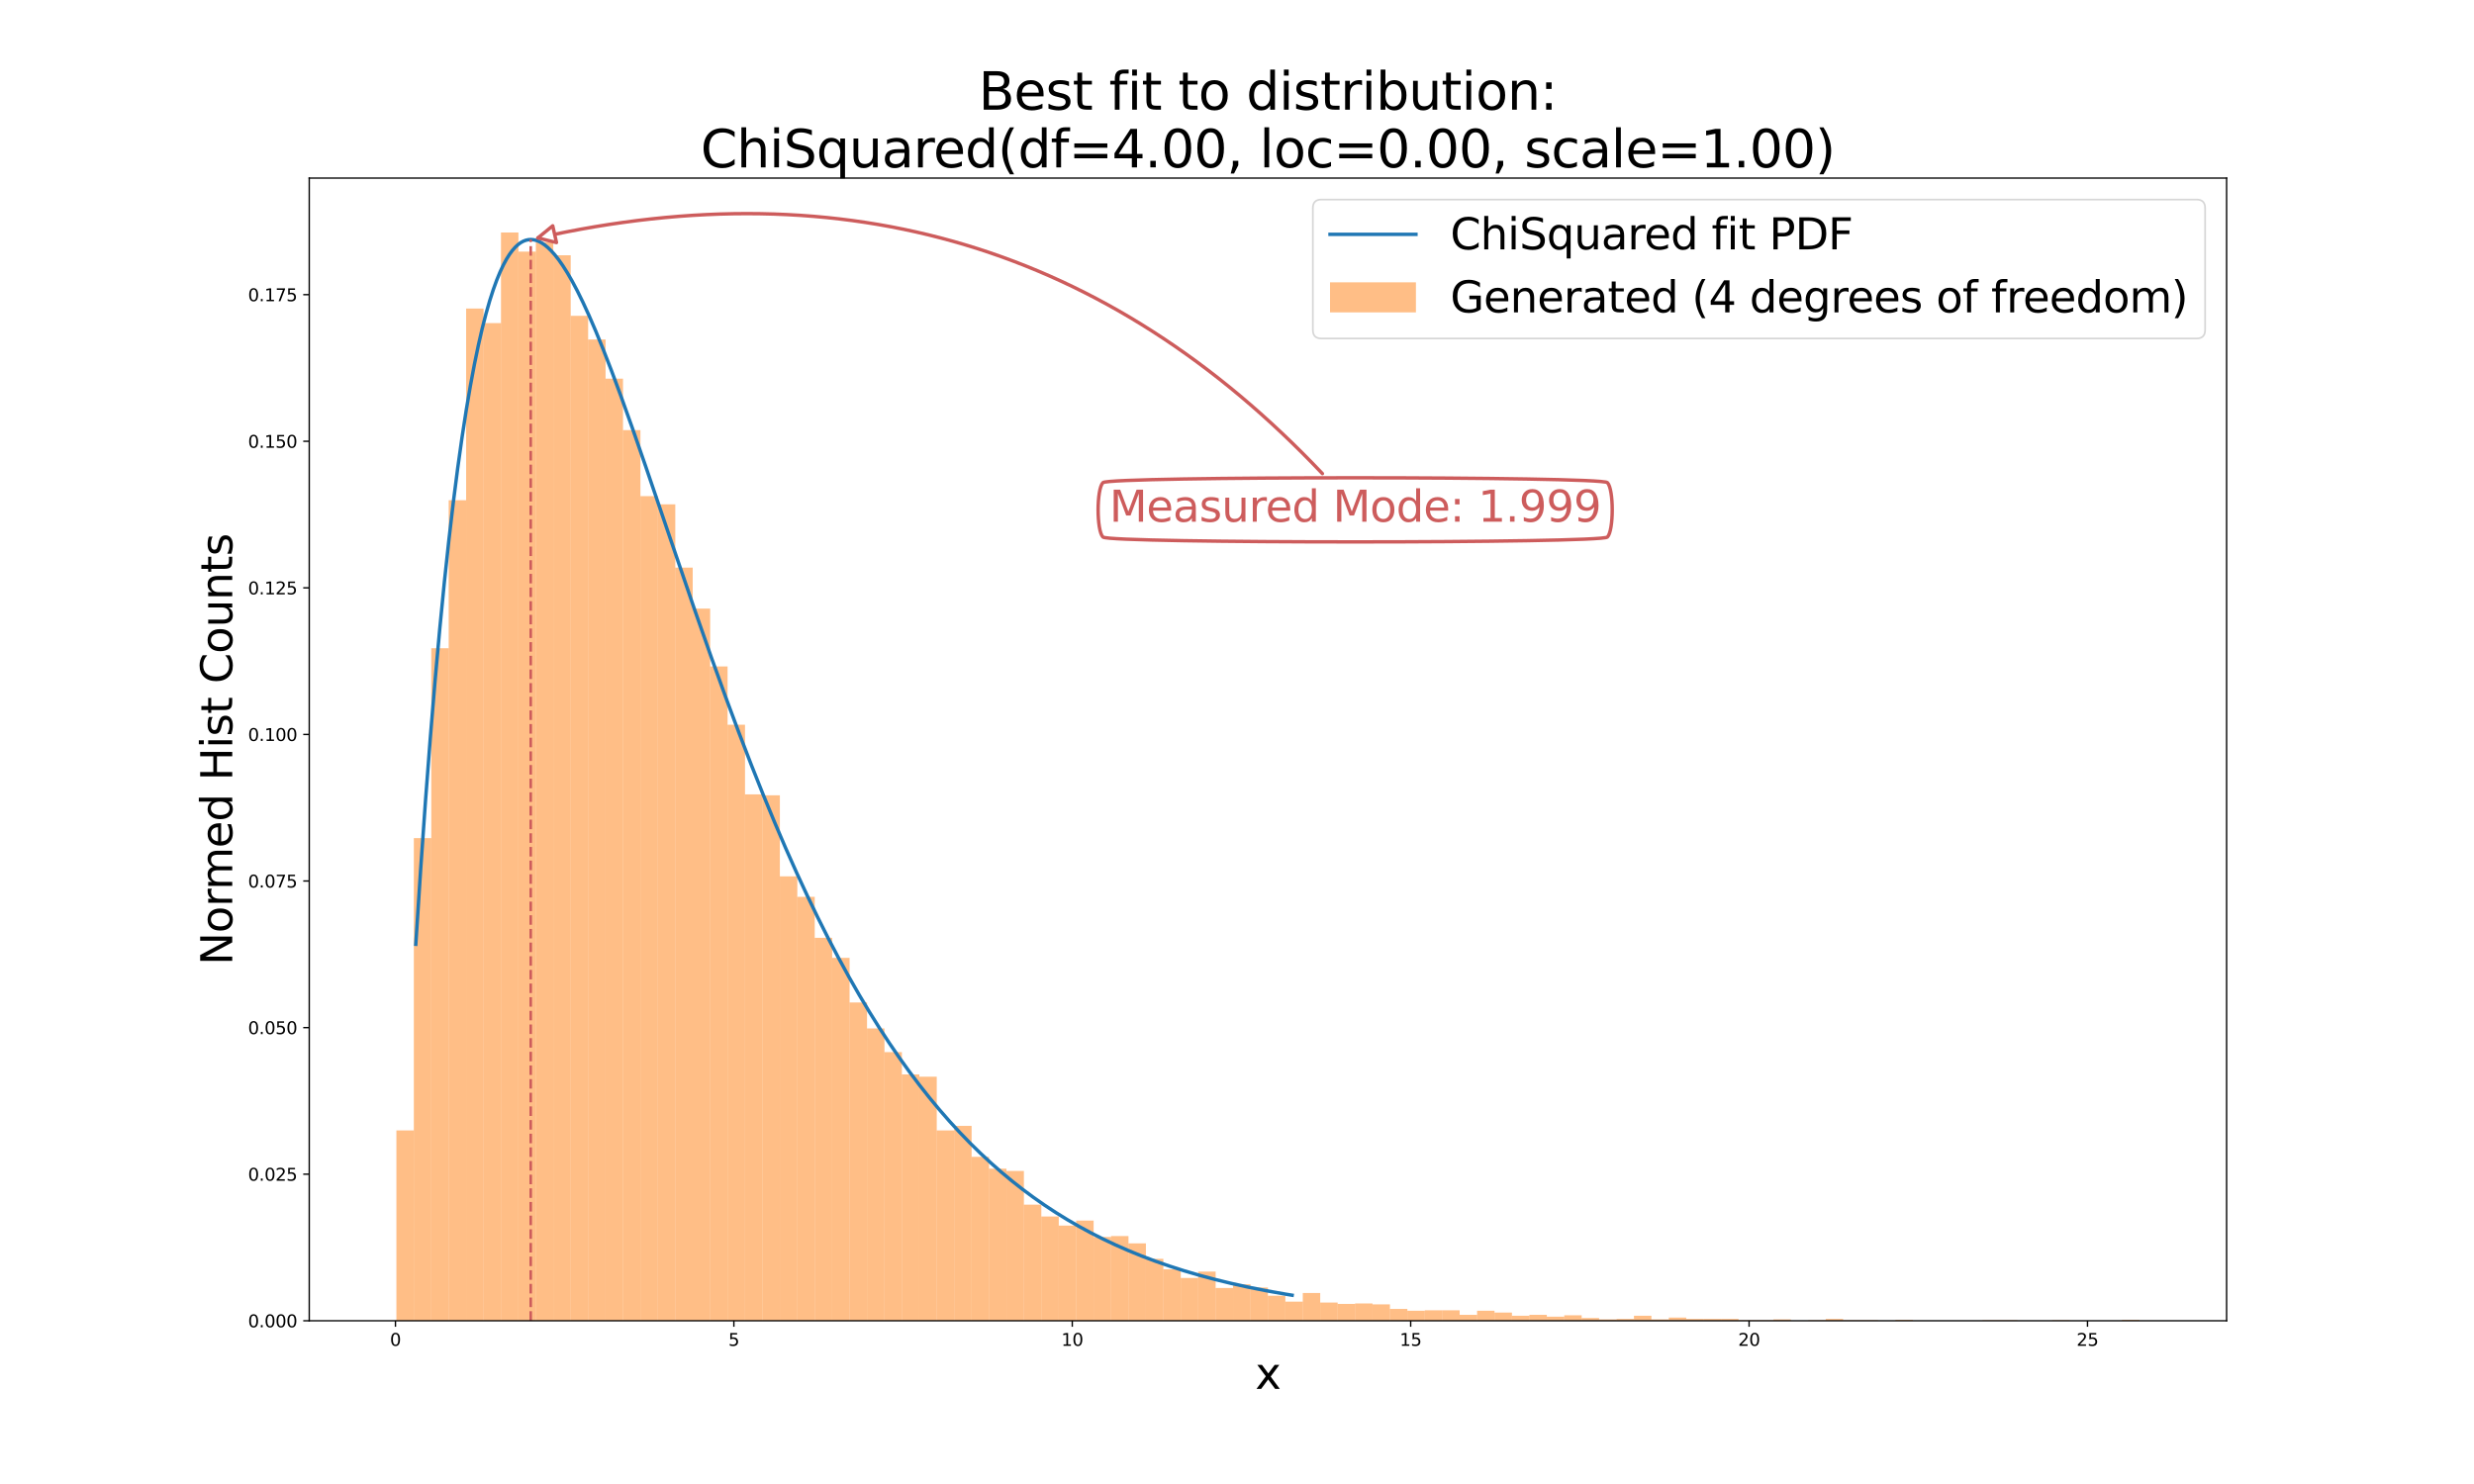 <?xml version="1.0" encoding="utf-8" standalone="no"?>
<!DOCTYPE svg PUBLIC "-//W3C//DTD SVG 1.1//EN"
  "http://www.w3.org/Graphics/SVG/1.1/DTD/svg11.dtd">
<svg xmlns:xlink="http://www.w3.org/1999/xlink" width="1440pt" height="864pt" viewBox="0 0 1440 864" xmlns="http://www.w3.org/2000/svg" version="1.1">
 <defs>
  <style type="text/css">*{stroke-linejoin: round; stroke-linecap: butt}</style>
 </defs>
 <g id="figure_1">
  <g id="patch_1">
   <path d="M 0 864 
L 1440 864 
L 1440 0 
L 0 0 
z
" style="fill: #ffffff"/>
  </g>
  <g id="axes_1">
   <g id="patch_2">
    <path d="M 180 768.96 
L 1296 768.96 
L 1296 103.68 
L 180 103.68 
z
" style="fill: #ffffff"/>
   </g>
   <g id="patch_3">
    <path d="M 230.727 768.96 
L 240.873 768.96 
L 240.873 658.146 
L 230.727 658.146 
z
" clip-path="url(#p02f534b065)" style="fill: #ff7f0e; opacity: 0.5"/>
   </g>
   <g id="patch_4">
    <path d="M 240.873 768.96 
L 251.018 768.96 
L 251.018 487.949 
L 240.873 487.949 
z
" clip-path="url(#p02f534b065)" style="fill: #ff7f0e; opacity: 0.5"/>
   </g>
   <g id="patch_5">
    <path d="M 251.018 768.96 
L 261.164 768.96 
L 261.164 377.401 
L 251.018 377.401 
z
" clip-path="url(#p02f534b065)" style="fill: #ff7f0e; opacity: 0.5"/>
   </g>
   <g id="patch_6">
    <path d="M 261.164 768.96 
L 271.309 768.96 
L 271.309 291.242 
L 261.164 291.242 
z
" clip-path="url(#p02f534b065)" style="fill: #ff7f0e; opacity: 0.5"/>
   </g>
   <g id="patch_7">
    <path d="M 271.309 768.96 
L 281.455 768.96 
L 281.455 179.632 
L 271.309 179.632 
z
" clip-path="url(#p02f534b065)" style="fill: #ff7f0e; opacity: 0.5"/>
   </g>
   <g id="patch_8">
    <path d="M 281.455 768.96 
L 291.6 768.96 
L 291.6 188.116 
L 281.455 188.116 
z
" clip-path="url(#p02f534b065)" style="fill: #ff7f0e; opacity: 0.5"/>
   </g>
   <g id="patch_9">
    <path d="M 291.6 768.96 
L 301.745 768.96 
L 301.745 135.36 
L 291.6 135.36 
z
" clip-path="url(#p02f534b065)" style="fill: #ff7f0e; opacity: 0.5"/>
   </g>
   <g id="patch_10">
    <path d="M 301.745 768.96 
L 311.891 768.96 
L 311.891 146.494 
L 301.745 146.494 
z
" clip-path="url(#p02f534b065)" style="fill: #ff7f0e; opacity: 0.5"/>
   </g>
   <g id="patch_11">
    <path d="M 311.891 768.96 
L 322.036 768.96 
L 322.036 140.927 
L 311.891 140.927 
z
" clip-path="url(#p02f534b065)" style="fill: #ff7f0e; opacity: 0.5"/>
   </g>
   <g id="patch_12">
    <path d="M 322.036 768.96 
L 332.182 768.96 
L 332.182 148.615 
L 322.036 148.615 
z
" clip-path="url(#p02f534b065)" style="fill: #ff7f0e; opacity: 0.5"/>
   </g>
   <g id="patch_13">
    <path d="M 332.182 768.96 
L 342.327 768.96 
L 342.327 183.874 
L 332.182 183.874 
z
" clip-path="url(#p02f534b065)" style="fill: #ff7f0e; opacity: 0.5"/>
   </g>
   <g id="patch_14">
    <path d="M 342.327 768.96 
L 352.473 768.96 
L 352.473 197.66 
L 342.327 197.66 
z
" clip-path="url(#p02f534b065)" style="fill: #ff7f0e; opacity: 0.5"/>
   </g>
   <g id="patch_15">
    <path d="M 352.473 768.96 
L 362.618 768.96 
L 362.618 220.459 
L 352.473 220.459 
z
" clip-path="url(#p02f534b065)" style="fill: #ff7f0e; opacity: 0.5"/>
   </g>
   <g id="patch_16">
    <path d="M 362.618 768.96 
L 372.764 768.96 
L 372.764 250.415 
L 362.618 250.415 
z
" clip-path="url(#p02f534b065)" style="fill: #ff7f0e; opacity: 0.5"/>
   </g>
   <g id="patch_17">
    <path d="M 372.764 768.96 
L 382.909 768.96 
L 382.909 288.856 
L 372.764 288.856 
z
" clip-path="url(#p02f534b065)" style="fill: #ff7f0e; opacity: 0.5"/>
   </g>
   <g id="patch_18">
    <path d="M 382.909 768.96 
L 393.055 768.96 
L 393.055 293.627 
L 382.909 293.627 
z
" clip-path="url(#p02f534b065)" style="fill: #ff7f0e; opacity: 0.5"/>
   </g>
   <g id="patch_19">
    <path d="M 393.055 768.96 
L 403.2 768.96 
L 403.2 330.477 
L 393.055 330.477 
z
" clip-path="url(#p02f534b065)" style="fill: #ff7f0e; opacity: 0.5"/>
   </g>
   <g id="patch_20">
    <path d="M 403.2 768.96 
L 413.345 768.96 
L 413.345 354.336 
L 403.2 354.336 
z
" clip-path="url(#p02f534b065)" style="fill: #ff7f0e; opacity: 0.5"/>
   </g>
   <g id="patch_21">
    <path d="M 413.345 768.96 
L 423.491 768.96 
L 423.491 388.005 
L 413.345 388.005 
z
" clip-path="url(#p02f534b065)" style="fill: #ff7f0e; opacity: 0.5"/>
   </g>
   <g id="patch_22">
    <path d="M 423.491 768.96 
L 433.636 768.96 
L 433.636 421.938 
L 423.491 421.938 
z
" clip-path="url(#p02f534b065)" style="fill: #ff7f0e; opacity: 0.5"/>
   </g>
   <g id="patch_23">
    <path d="M 433.636 768.96 
L 443.782 768.96 
L 443.782 462.499 
L 433.636 462.499 
z
" clip-path="url(#p02f534b065)" style="fill: #ff7f0e; opacity: 0.5"/>
   </g>
   <g id="patch_24">
    <path d="M 443.782 768.96 
L 453.927 768.96 
L 453.927 463.029 
L 443.782 463.029 
z
" clip-path="url(#p02f534b065)" style="fill: #ff7f0e; opacity: 0.5"/>
   </g>
   <g id="patch_25">
    <path d="M 453.927 768.96 
L 464.073 768.96 
L 464.073 510.218 
L 453.927 510.218 
z
" clip-path="url(#p02f534b065)" style="fill: #ff7f0e; opacity: 0.5"/>
   </g>
   <g id="patch_26">
    <path d="M 464.073 768.96 
L 474.218 768.96 
L 474.218 522.148 
L 464.073 522.148 
z
" clip-path="url(#p02f534b065)" style="fill: #ff7f0e; opacity: 0.5"/>
   </g>
   <g id="patch_27">
    <path d="M 474.218 768.96 
L 484.364 768.96 
L 484.364 546.007 
L 474.218 546.007 
z
" clip-path="url(#p02f534b065)" style="fill: #ff7f0e; opacity: 0.5"/>
   </g>
   <g id="patch_28">
    <path d="M 484.364 768.96 
L 494.509 768.96 
L 494.509 557.672 
L 484.364 557.672 
z
" clip-path="url(#p02f534b065)" style="fill: #ff7f0e; opacity: 0.5"/>
   </g>
   <g id="patch_29">
    <path d="M 494.509 768.96 
L 504.655 768.96 
L 504.655 583.652 
L 494.509 583.652 
z
" clip-path="url(#p02f534b065)" style="fill: #ff7f0e; opacity: 0.5"/>
   </g>
   <g id="patch_30">
    <path d="M 504.655 768.96 
L 514.8 768.96 
L 514.8 598.763 
L 504.655 598.763 
z
" clip-path="url(#p02f534b065)" style="fill: #ff7f0e; opacity: 0.5"/>
   </g>
   <g id="patch_31">
    <path d="M 514.8 768.96 
L 524.945 768.96 
L 524.945 612.548 
L 514.8 612.548 
z
" clip-path="url(#p02f534b065)" style="fill: #ff7f0e; opacity: 0.5"/>
   </g>
   <g id="patch_32">
    <path d="M 524.945 768.96 
L 535.091 768.96 
L 535.091 625.538 
L 524.945 625.538 
z
" clip-path="url(#p02f534b065)" style="fill: #ff7f0e; opacity: 0.5"/>
   </g>
   <g id="patch_33">
    <path d="M 535.091 768.96 
L 545.236 768.96 
L 545.236 626.864 
L 535.091 626.864 
z
" clip-path="url(#p02f534b065)" style="fill: #ff7f0e; opacity: 0.5"/>
   </g>
   <g id="patch_34">
    <path d="M 545.236 768.96 
L 555.382 768.96 
L 555.382 658.146 
L 545.236 658.146 
z
" clip-path="url(#p02f534b065)" style="fill: #ff7f0e; opacity: 0.5"/>
   </g>
   <g id="patch_35">
    <path d="M 555.382 768.96 
L 565.527 768.96 
L 565.527 655.495 
L 555.382 655.495 
z
" clip-path="url(#p02f534b065)" style="fill: #ff7f0e; opacity: 0.5"/>
   </g>
   <g id="patch_36">
    <path d="M 565.527 768.96 
L 575.673 768.96 
L 575.673 673.522 
L 565.527 673.522 
z
" clip-path="url(#p02f534b065)" style="fill: #ff7f0e; opacity: 0.5"/>
   </g>
   <g id="patch_37">
    <path d="M 575.673 768.96 
L 585.818 768.96 
L 585.818 680.415 
L 575.673 680.415 
z
" clip-path="url(#p02f534b065)" style="fill: #ff7f0e; opacity: 0.5"/>
   </g>
   <g id="patch_38">
    <path d="M 585.818 768.96 
L 595.964 768.96 
L 595.964 681.741 
L 585.818 681.741 
z
" clip-path="url(#p02f534b065)" style="fill: #ff7f0e; opacity: 0.5"/>
   </g>
   <g id="patch_39">
    <path d="M 595.964 768.96 
L 606.109 768.96 
L 606.109 701.358 
L 595.964 701.358 
z
" clip-path="url(#p02f534b065)" style="fill: #ff7f0e; opacity: 0.5"/>
   </g>
   <g id="patch_40">
    <path d="M 606.109 768.96 
L 616.255 768.96 
L 616.255 708.251 
L 606.109 708.251 
z
" clip-path="url(#p02f534b065)" style="fill: #ff7f0e; opacity: 0.5"/>
   </g>
   <g id="patch_41">
    <path d="M 616.255 768.96 
L 626.4 768.96 
L 626.4 713.553 
L 616.255 713.553 
z
" clip-path="url(#p02f534b065)" style="fill: #ff7f0e; opacity: 0.5"/>
   </g>
   <g id="patch_42">
    <path d="M 626.4 768.96 
L 636.545 768.96 
L 636.545 710.637 
L 626.4 710.637 
z
" clip-path="url(#p02f534b065)" style="fill: #ff7f0e; opacity: 0.5"/>
   </g>
   <g id="patch_43">
    <path d="M 636.545 768.96 
L 646.691 768.96 
L 646.691 720.181 
L 636.545 720.181 
z
" clip-path="url(#p02f534b065)" style="fill: #ff7f0e; opacity: 0.5"/>
   </g>
   <g id="patch_44">
    <path d="M 646.691 768.96 
L 656.836 768.96 
L 656.836 719.651 
L 646.691 719.651 
z
" clip-path="url(#p02f534b065)" style="fill: #ff7f0e; opacity: 0.5"/>
   </g>
   <g id="patch_45">
    <path d="M 656.836 768.96 
L 666.982 768.96 
L 666.982 723.892 
L 656.836 723.892 
z
" clip-path="url(#p02f534b065)" style="fill: #ff7f0e; opacity: 0.5"/>
   </g>
   <g id="patch_46">
    <path d="M 666.982 768.96 
L 677.127 768.96 
L 677.127 732.906 
L 666.982 732.906 
z
" clip-path="url(#p02f534b065)" style="fill: #ff7f0e; opacity: 0.5"/>
   </g>
   <g id="patch_47">
    <path d="M 677.127 768.96 
L 687.273 768.96 
L 687.273 739.003 
L 677.127 739.003 
z
" clip-path="url(#p02f534b065)" style="fill: #ff7f0e; opacity: 0.5"/>
   </g>
   <g id="patch_48">
    <path d="M 687.273 768.96 
L 697.418 768.96 
L 697.418 744.04 
L 687.273 744.04 
z
" clip-path="url(#p02f534b065)" style="fill: #ff7f0e; opacity: 0.5"/>
   </g>
   <g id="patch_49">
    <path d="M 697.418 768.96 
L 707.564 768.96 
L 707.564 740.329 
L 697.418 740.329 
z
" clip-path="url(#p02f534b065)" style="fill: #ff7f0e; opacity: 0.5"/>
   </g>
   <g id="patch_50">
    <path d="M 707.564 768.96 
L 717.709 768.96 
L 717.709 749.872 
L 707.564 749.872 
z
" clip-path="url(#p02f534b065)" style="fill: #ff7f0e; opacity: 0.5"/>
   </g>
   <g id="patch_51">
    <path d="M 717.709 768.96 
L 727.855 768.96 
L 727.855 747.752 
L 717.709 747.752 
z
" clip-path="url(#p02f534b065)" style="fill: #ff7f0e; opacity: 0.5"/>
   </g>
   <g id="patch_52">
    <path d="M 727.855 768.96 
L 738 768.96 
L 738 749.607 
L 727.855 749.607 
z
" clip-path="url(#p02f534b065)" style="fill: #ff7f0e; opacity: 0.5"/>
   </g>
   <g id="patch_53">
    <path d="M 738 768.96 
L 748.145 768.96 
L 748.145 754.379 
L 738 754.379 
z
" clip-path="url(#p02f534b065)" style="fill: #ff7f0e; opacity: 0.5"/>
   </g>
   <g id="patch_54">
    <path d="M 748.145 768.96 
L 758.291 768.96 
L 758.291 757.826 
L 748.145 757.826 
z
" clip-path="url(#p02f534b065)" style="fill: #ff7f0e; opacity: 0.5"/>
   </g>
   <g id="patch_55">
    <path d="M 758.291 768.96 
L 768.436 768.96 
L 768.436 752.789 
L 758.291 752.789 
z
" clip-path="url(#p02f534b065)" style="fill: #ff7f0e; opacity: 0.5"/>
   </g>
   <g id="patch_56">
    <path d="M 768.436 768.96 
L 778.582 768.96 
L 778.582 758.356 
L 768.436 758.356 
z
" clip-path="url(#p02f534b065)" style="fill: #ff7f0e; opacity: 0.5"/>
   </g>
   <g id="patch_57">
    <path d="M 778.582 768.96 
L 788.727 768.96 
L 788.727 759.151 
L 778.582 759.151 
z
" clip-path="url(#p02f534b065)" style="fill: #ff7f0e; opacity: 0.5"/>
   </g>
   <g id="patch_58">
    <path d="M 788.727 768.96 
L 798.873 768.96 
L 798.873 758.886 
L 788.727 758.886 
z
" clip-path="url(#p02f534b065)" style="fill: #ff7f0e; opacity: 0.5"/>
   </g>
   <g id="patch_59">
    <path d="M 798.873 768.96 
L 809.018 768.96 
L 809.018 759.416 
L 798.873 759.416 
z
" clip-path="url(#p02f534b065)" style="fill: #ff7f0e; opacity: 0.5"/>
   </g>
   <g id="patch_60">
    <path d="M 809.018 768.96 
L 819.164 768.96 
L 819.164 762.067 
L 809.018 762.067 
z
" clip-path="url(#p02f534b065)" style="fill: #ff7f0e; opacity: 0.5"/>
   </g>
   <g id="patch_61">
    <path d="M 819.164 768.96 
L 829.309 768.96 
L 829.309 763.128 
L 819.164 763.128 
z
" clip-path="url(#p02f534b065)" style="fill: #ff7f0e; opacity: 0.5"/>
   </g>
   <g id="patch_62">
    <path d="M 829.309 768.96 
L 839.455 768.96 
L 839.455 762.863 
L 829.309 762.863 
z
" clip-path="url(#p02f534b065)" style="fill: #ff7f0e; opacity: 0.5"/>
   </g>
   <g id="patch_63">
    <path d="M 839.455 768.96 
L 849.6 768.96 
L 849.6 762.863 
L 839.455 762.863 
z
" clip-path="url(#p02f534b065)" style="fill: #ff7f0e; opacity: 0.5"/>
   </g>
   <g id="patch_64">
    <path d="M 849.6 768.96 
L 859.745 768.96 
L 859.745 765.514 
L 849.6 765.514 
z
" clip-path="url(#p02f534b065)" style="fill: #ff7f0e; opacity: 0.5"/>
   </g>
   <g id="patch_65">
    <path d="M 859.745 768.96 
L 869.891 768.96 
L 869.891 763.128 
L 859.745 763.128 
z
" clip-path="url(#p02f534b065)" style="fill: #ff7f0e; opacity: 0.5"/>
   </g>
   <g id="patch_66">
    <path d="M 869.891 768.96 
L 880.036 768.96 
L 880.036 764.188 
L 869.891 764.188 
z
" clip-path="url(#p02f534b065)" style="fill: #ff7f0e; opacity: 0.5"/>
   </g>
   <g id="patch_67">
    <path d="M 880.036 768.96 
L 890.182 768.96 
L 890.182 766.044 
L 880.036 766.044 
z
" clip-path="url(#p02f534b065)" style="fill: #ff7f0e; opacity: 0.5"/>
   </g>
   <g id="patch_68">
    <path d="M 890.182 768.96 
L 900.327 768.96 
L 900.327 765.514 
L 890.182 765.514 
z
" clip-path="url(#p02f534b065)" style="fill: #ff7f0e; opacity: 0.5"/>
   </g>
   <g id="patch_69">
    <path d="M 900.327 768.96 
L 910.473 768.96 
L 910.473 766.574 
L 900.327 766.574 
z
" clip-path="url(#p02f534b065)" style="fill: #ff7f0e; opacity: 0.5"/>
   </g>
   <g id="patch_70">
    <path d="M 910.473 768.96 
L 920.618 768.96 
L 920.618 765.779 
L 910.473 765.779 
z
" clip-path="url(#p02f534b065)" style="fill: #ff7f0e; opacity: 0.5"/>
   </g>
   <g id="patch_71">
    <path d="M 920.618 768.96 
L 930.764 768.96 
L 930.764 767.369 
L 920.618 767.369 
z
" clip-path="url(#p02f534b065)" style="fill: #ff7f0e; opacity: 0.5"/>
   </g>
   <g id="patch_72">
    <path d="M 930.764 768.96 
L 940.909 768.96 
L 940.909 768.165 
L 930.764 768.165 
z
" clip-path="url(#p02f534b065)" style="fill: #ff7f0e; opacity: 0.5"/>
   </g>
   <g id="patch_73">
    <path d="M 940.909 768.96 
L 951.055 768.96 
L 951.055 767.9 
L 940.909 767.9 
z
" clip-path="url(#p02f534b065)" style="fill: #ff7f0e; opacity: 0.5"/>
   </g>
   <g id="patch_74">
    <path d="M 951.055 768.96 
L 961.2 768.96 
L 961.2 766.044 
L 951.055 766.044 
z
" clip-path="url(#p02f534b065)" style="fill: #ff7f0e; opacity: 0.5"/>
   </g>
   <g id="patch_75">
    <path d="M 961.2 768.96 
L 971.345 768.96 
L 971.345 768.165 
L 961.2 768.165 
z
" clip-path="url(#p02f534b065)" style="fill: #ff7f0e; opacity: 0.5"/>
   </g>
   <g id="patch_76">
    <path d="M 971.345 768.96 
L 981.491 768.96 
L 981.491 767.104 
L 971.345 767.104 
z
" clip-path="url(#p02f534b065)" style="fill: #ff7f0e; opacity: 0.5"/>
   </g>
   <g id="patch_77">
    <path d="M 981.491 768.96 
L 991.636 768.96 
L 991.636 767.9 
L 981.491 767.9 
z
" clip-path="url(#p02f534b065)" style="fill: #ff7f0e; opacity: 0.5"/>
   </g>
   <g id="patch_78">
    <path d="M 991.636 768.96 
L 1001.782 768.96 
L 1001.782 767.9 
L 991.636 767.9 
z
" clip-path="url(#p02f534b065)" style="fill: #ff7f0e; opacity: 0.5"/>
   </g>
   <g id="patch_79">
    <path d="M 1001.782 768.96 
L 1011.927 768.96 
L 1011.927 767.9 
L 1001.782 767.9 
z
" clip-path="url(#p02f534b065)" style="fill: #ff7f0e; opacity: 0.5"/>
   </g>
   <g id="patch_80">
    <path d="M 1011.927 768.96 
L 1022.073 768.96 
L 1022.073 768.695 
L 1011.927 768.695 
z
" clip-path="url(#p02f534b065)" style="fill: #ff7f0e; opacity: 0.5"/>
   </g>
   <g id="patch_81">
    <path d="M 1022.073 768.96 
L 1032.218 768.96 
L 1032.218 768.695 
L 1022.073 768.695 
z
" clip-path="url(#p02f534b065)" style="fill: #ff7f0e; opacity: 0.5"/>
   </g>
   <g id="patch_82">
    <path d="M 1032.218 768.96 
L 1042.364 768.96 
L 1042.364 768.165 
L 1032.218 768.165 
z
" clip-path="url(#p02f534b065)" style="fill: #ff7f0e; opacity: 0.5"/>
   </g>
   <g id="patch_83">
    <path d="M 1042.364 768.96 
L 1052.509 768.96 
L 1052.509 768.96 
L 1042.364 768.96 
z
" clip-path="url(#p02f534b065)" style="fill: #ff7f0e; opacity: 0.5"/>
   </g>
   <g id="patch_84">
    <path d="M 1052.509 768.96 
L 1062.655 768.96 
L 1062.655 768.695 
L 1052.509 768.695 
z
" clip-path="url(#p02f534b065)" style="fill: #ff7f0e; opacity: 0.5"/>
   </g>
   <g id="patch_85">
    <path d="M 1062.655 768.96 
L 1072.8 768.96 
L 1072.8 767.9 
L 1062.655 767.9 
z
" clip-path="url(#p02f534b065)" style="fill: #ff7f0e; opacity: 0.5"/>
   </g>
   <g id="patch_86">
    <path d="M 1072.8 768.96 
L 1082.945 768.96 
L 1082.945 768.695 
L 1072.8 768.695 
z
" clip-path="url(#p02f534b065)" style="fill: #ff7f0e; opacity: 0.5"/>
   </g>
   <g id="patch_87">
    <path d="M 1082.945 768.96 
L 1093.091 768.96 
L 1093.091 768.695 
L 1082.945 768.695 
z
" clip-path="url(#p02f534b065)" style="fill: #ff7f0e; opacity: 0.5"/>
   </g>
   <g id="patch_88">
    <path d="M 1093.091 768.96 
L 1103.236 768.96 
L 1103.236 768.96 
L 1093.091 768.96 
z
" clip-path="url(#p02f534b065)" style="fill: #ff7f0e; opacity: 0.5"/>
   </g>
   <g id="patch_89">
    <path d="M 1103.236 768.96 
L 1113.382 768.96 
L 1113.382 768.43 
L 1103.236 768.43 
z
" clip-path="url(#p02f534b065)" style="fill: #ff7f0e; opacity: 0.5"/>
   </g>
   <g id="patch_90">
    <path d="M 1113.382 768.96 
L 1123.527 768.96 
L 1123.527 768.96 
L 1113.382 768.96 
z
" clip-path="url(#p02f534b065)" style="fill: #ff7f0e; opacity: 0.5"/>
   </g>
   <g id="patch_91">
    <path d="M 1123.527 768.96 
L 1133.673 768.96 
L 1133.673 768.96 
L 1123.527 768.96 
z
" clip-path="url(#p02f534b065)" style="fill: #ff7f0e; opacity: 0.5"/>
   </g>
   <g id="patch_92">
    <path d="M 1133.673 768.96 
L 1143.818 768.96 
L 1143.818 768.96 
L 1133.673 768.96 
z
" clip-path="url(#p02f534b065)" style="fill: #ff7f0e; opacity: 0.5"/>
   </g>
   <g id="patch_93">
    <path d="M 1143.818 768.96 
L 1153.964 768.96 
L 1153.964 768.96 
L 1143.818 768.96 
z
" clip-path="url(#p02f534b065)" style="fill: #ff7f0e; opacity: 0.5"/>
   </g>
   <g id="patch_94">
    <path d="M 1153.964 768.96 
L 1164.109 768.96 
L 1164.109 768.695 
L 1153.964 768.695 
z
" clip-path="url(#p02f534b065)" style="fill: #ff7f0e; opacity: 0.5"/>
   </g>
   <g id="patch_95">
    <path d="M 1164.109 768.96 
L 1174.255 768.96 
L 1174.255 768.695 
L 1164.109 768.695 
z
" clip-path="url(#p02f534b065)" style="fill: #ff7f0e; opacity: 0.5"/>
   </g>
   <g id="patch_96">
    <path d="M 1174.255 768.96 
L 1184.4 768.96 
L 1184.4 768.96 
L 1174.255 768.96 
z
" clip-path="url(#p02f534b065)" style="fill: #ff7f0e; opacity: 0.5"/>
   </g>
   <g id="patch_97">
    <path d="M 1184.4 768.96 
L 1194.545 768.96 
L 1194.545 768.96 
L 1184.4 768.96 
z
" clip-path="url(#p02f534b065)" style="fill: #ff7f0e; opacity: 0.5"/>
   </g>
   <g id="patch_98">
    <path d="M 1194.545 768.96 
L 1204.691 768.96 
L 1204.691 768.695 
L 1194.545 768.695 
z
" clip-path="url(#p02f534b065)" style="fill: #ff7f0e; opacity: 0.5"/>
   </g>
   <g id="patch_99">
    <path d="M 1204.691 768.96 
L 1214.836 768.96 
L 1214.836 768.96 
L 1204.691 768.96 
z
" clip-path="url(#p02f534b065)" style="fill: #ff7f0e; opacity: 0.5"/>
   </g>
   <g id="patch_100">
    <path d="M 1214.836 768.96 
L 1224.982 768.96 
L 1224.982 768.96 
L 1214.836 768.96 
z
" clip-path="url(#p02f534b065)" style="fill: #ff7f0e; opacity: 0.5"/>
   </g>
   <g id="patch_101">
    <path d="M 1224.982 768.96 
L 1235.127 768.96 
L 1235.127 768.96 
L 1224.982 768.96 
z
" clip-path="url(#p02f534b065)" style="fill: #ff7f0e; opacity: 0.5"/>
   </g>
   <g id="patch_102">
    <path d="M 1235.127 768.96 
L 1245.273 768.96 
L 1245.273 768.43 
L 1235.127 768.43 
z
" clip-path="url(#p02f534b065)" style="fill: #ff7f0e; opacity: 0.5"/>
   </g>
   <g id="matplotlib.axis_1">
    <g id="xtick_1">
     <g id="line2d_1">
      <defs>
       <path id="m7179994645" d="M 0 0 
L 0 3.5 
" style="stroke: #000000; stroke-width: 0.8"/>
      </defs>
      <g>
       <use xlink:href="#m7179994645" x="230.175" y="768.96" style="stroke: #000000; stroke-width: 0.8"/>
      </g>
     </g>
     <g id="text_1">
      <!-- 0 -->
      <g transform="translate(226.994 783.558)scale(0.1 -0.1)">
       <defs>
        <path id="DejaVuSans-30" d="M 2034 4250 
Q 1547 4250 1301 3770 
Q 1056 3291 1056 2328 
Q 1056 1369 1301 889 
Q 1547 409 2034 409 
Q 2525 409 2770 889 
Q 3016 1369 3016 2328 
Q 3016 3291 2770 3770 
Q 2525 4250 2034 4250 
z
M 2034 4750 
Q 2819 4750 3233 4129 
Q 3647 3509 3647 2328 
Q 3647 1150 3233 529 
Q 2819 -91 2034 -91 
Q 1250 -91 836 529 
Q 422 1150 422 2328 
Q 422 3509 836 4129 
Q 1250 4750 2034 4750 
z
" transform="scale(0.016)"/>
       </defs>
       <use xlink:href="#DejaVuSans-30"/>
      </g>
     </g>
    </g>
    <g id="xtick_2">
     <g id="line2d_2">
      <g>
       <use xlink:href="#m7179994645" x="427.148" y="768.96" style="stroke: #000000; stroke-width: 0.8"/>
      </g>
     </g>
     <g id="text_2">
      <!-- 5 -->
      <g transform="translate(423.966 783.558)scale(0.1 -0.1)">
       <defs>
        <path id="DejaVuSans-35" d="M 691 4666 
L 3169 4666 
L 3169 4134 
L 1269 4134 
L 1269 2991 
Q 1406 3038 1543 3061 
Q 1681 3084 1819 3084 
Q 2600 3084 3056 2656 
Q 3513 2228 3513 1497 
Q 3513 744 3044 326 
Q 2575 -91 1722 -91 
Q 1428 -91 1123 -41 
Q 819 9 494 109 
L 494 744 
Q 775 591 1075 516 
Q 1375 441 1709 441 
Q 2250 441 2565 725 
Q 2881 1009 2881 1497 
Q 2881 1984 2565 2268 
Q 2250 2553 1709 2553 
Q 1456 2553 1204 2497 
Q 953 2441 691 2322 
L 691 4666 
z
" transform="scale(0.016)"/>
       </defs>
       <use xlink:href="#DejaVuSans-35"/>
      </g>
     </g>
    </g>
    <g id="xtick_3">
     <g id="line2d_3">
      <g>
       <use xlink:href="#m7179994645" x="624.12" y="768.96" style="stroke: #000000; stroke-width: 0.8"/>
      </g>
     </g>
     <g id="text_3">
      <!-- 10 -->
      <g transform="translate(617.757 783.558)scale(0.1 -0.1)">
       <defs>
        <path id="DejaVuSans-31" d="M 794 531 
L 1825 531 
L 1825 4091 
L 703 3866 
L 703 4441 
L 1819 4666 
L 2450 4666 
L 2450 531 
L 3481 531 
L 3481 0 
L 794 0 
L 794 531 
z
" transform="scale(0.016)"/>
       </defs>
       <use xlink:href="#DejaVuSans-31"/>
       <use xlink:href="#DejaVuSans-30" x="63.623"/>
      </g>
     </g>
    </g>
    <g id="xtick_4">
     <g id="line2d_4">
      <g>
       <use xlink:href="#m7179994645" x="821.092" y="768.96" style="stroke: #000000; stroke-width: 0.8"/>
      </g>
     </g>
     <g id="text_4">
      <!-- 15 -->
      <g transform="translate(814.73 783.558)scale(0.1 -0.1)">
       <use xlink:href="#DejaVuSans-31"/>
       <use xlink:href="#DejaVuSans-35" x="63.623"/>
      </g>
     </g>
    </g>
    <g id="xtick_5">
     <g id="line2d_5">
      <g>
       <use xlink:href="#m7179994645" x="1018.065" y="768.96" style="stroke: #000000; stroke-width: 0.8"/>
      </g>
     </g>
     <g id="text_5">
      <!-- 20 -->
      <g transform="translate(1011.702 783.558)scale(0.1 -0.1)">
       <defs>
        <path id="DejaVuSans-32" d="M 1228 531 
L 3431 531 
L 3431 0 
L 469 0 
L 469 531 
Q 828 903 1448 1529 
Q 2069 2156 2228 2338 
Q 2531 2678 2651 2914 
Q 2772 3150 2772 3378 
Q 2772 3750 2511 3984 
Q 2250 4219 1831 4219 
Q 1534 4219 1204 4116 
Q 875 4013 500 3803 
L 500 4441 
Q 881 4594 1212 4672 
Q 1544 4750 1819 4750 
Q 2544 4750 2975 4387 
Q 3406 4025 3406 3419 
Q 3406 3131 3298 2873 
Q 3191 2616 2906 2266 
Q 2828 2175 2409 1742 
Q 1991 1309 1228 531 
z
" transform="scale(0.016)"/>
       </defs>
       <use xlink:href="#DejaVuSans-32"/>
       <use xlink:href="#DejaVuSans-30" x="63.623"/>
      </g>
     </g>
    </g>
    <g id="xtick_6">
     <g id="line2d_6">
      <g>
       <use xlink:href="#m7179994645" x="1215.037" y="768.96" style="stroke: #000000; stroke-width: 0.8"/>
      </g>
     </g>
     <g id="text_6">
      <!-- 25 -->
      <g transform="translate(1208.675 783.558)scale(0.1 -0.1)">
       <use xlink:href="#DejaVuSans-32"/>
       <use xlink:href="#DejaVuSans-35" x="63.623"/>
      </g>
     </g>
    </g>
    <g id="text_7">
     <!-- x -->
     <g transform="translate(730.602 808.634)scale(0.25 -0.25)">
      <defs>
       <path id="DejaVuSans-78" d="M 3513 3500 
L 2247 1797 
L 3578 0 
L 2900 0 
L 1881 1375 
L 863 0 
L 184 0 
L 1544 1831 
L 300 3500 
L 978 3500 
L 1906 2253 
L 2834 3500 
L 3513 3500 
z
" transform="scale(0.016)"/>
      </defs>
      <use xlink:href="#DejaVuSans-78"/>
     </g>
    </g>
   </g>
   <g id="matplotlib.axis_2">
    <g id="ytick_1">
     <g id="line2d_7">
      <defs>
       <path id="me032ecb487" d="M 0 0 
L -3.5 0 
" style="stroke: #000000; stroke-width: 0.8"/>
      </defs>
      <g>
       <use xlink:href="#me032ecb487" x="180" y="768.96" style="stroke: #000000; stroke-width: 0.8"/>
      </g>
     </g>
     <g id="text_8">
      <!-- 0.000 -->
      <g transform="translate(144.372 772.759)scale(0.1 -0.1)">
       <defs>
        <path id="DejaVuSans-2e" d="M 684 794 
L 1344 794 
L 1344 0 
L 684 0 
L 684 794 
z
" transform="scale(0.016)"/>
       </defs>
       <use xlink:href="#DejaVuSans-30"/>
       <use xlink:href="#DejaVuSans-2e" x="63.623"/>
       <use xlink:href="#DejaVuSans-30" x="95.41"/>
       <use xlink:href="#DejaVuSans-30" x="159.033"/>
       <use xlink:href="#DejaVuSans-30" x="222.656"/>
      </g>
     </g>
    </g>
    <g id="ytick_2">
     <g id="line2d_8">
      <g>
       <use xlink:href="#me032ecb487" x="180" y="683.618" style="stroke: #000000; stroke-width: 0.8"/>
      </g>
     </g>
     <g id="text_9">
      <!-- 0.025 -->
      <g transform="translate(144.372 687.417)scale(0.1 -0.1)">
       <use xlink:href="#DejaVuSans-30"/>
       <use xlink:href="#DejaVuSans-2e" x="63.623"/>
       <use xlink:href="#DejaVuSans-30" x="95.41"/>
       <use xlink:href="#DejaVuSans-32" x="159.033"/>
       <use xlink:href="#DejaVuSans-35" x="222.656"/>
      </g>
     </g>
    </g>
    <g id="ytick_3">
     <g id="line2d_9">
      <g>
       <use xlink:href="#me032ecb487" x="180" y="598.276" style="stroke: #000000; stroke-width: 0.8"/>
      </g>
     </g>
     <g id="text_10">
      <!-- 0.050 -->
      <g transform="translate(144.372 602.075)scale(0.1 -0.1)">
       <use xlink:href="#DejaVuSans-30"/>
       <use xlink:href="#DejaVuSans-2e" x="63.623"/>
       <use xlink:href="#DejaVuSans-30" x="95.41"/>
       <use xlink:href="#DejaVuSans-35" x="159.033"/>
       <use xlink:href="#DejaVuSans-30" x="222.656"/>
      </g>
     </g>
    </g>
    <g id="ytick_4">
     <g id="line2d_10">
      <g>
       <use xlink:href="#me032ecb487" x="180" y="512.934" style="stroke: #000000; stroke-width: 0.8"/>
      </g>
     </g>
     <g id="text_11">
      <!-- 0.075 -->
      <g transform="translate(144.372 516.733)scale(0.1 -0.1)">
       <defs>
        <path id="DejaVuSans-37" d="M 525 4666 
L 3525 4666 
L 3525 4397 
L 1831 0 
L 1172 0 
L 2766 4134 
L 525 4134 
L 525 4666 
z
" transform="scale(0.016)"/>
       </defs>
       <use xlink:href="#DejaVuSans-30"/>
       <use xlink:href="#DejaVuSans-2e" x="63.623"/>
       <use xlink:href="#DejaVuSans-30" x="95.41"/>
       <use xlink:href="#DejaVuSans-37" x="159.033"/>
       <use xlink:href="#DejaVuSans-35" x="222.656"/>
      </g>
     </g>
    </g>
    <g id="ytick_5">
     <g id="line2d_11">
      <g>
       <use xlink:href="#me032ecb487" x="180" y="427.592" style="stroke: #000000; stroke-width: 0.8"/>
      </g>
     </g>
     <g id="text_12">
      <!-- 0.100 -->
      <g transform="translate(144.372 431.391)scale(0.1 -0.1)">
       <use xlink:href="#DejaVuSans-30"/>
       <use xlink:href="#DejaVuSans-2e" x="63.623"/>
       <use xlink:href="#DejaVuSans-31" x="95.41"/>
       <use xlink:href="#DejaVuSans-30" x="159.033"/>
       <use xlink:href="#DejaVuSans-30" x="222.656"/>
      </g>
     </g>
    </g>
    <g id="ytick_6">
     <g id="line2d_12">
      <g>
       <use xlink:href="#me032ecb487" x="180" y="342.25" style="stroke: #000000; stroke-width: 0.8"/>
      </g>
     </g>
     <g id="text_13">
      <!-- 0.125 -->
      <g transform="translate(144.372 346.049)scale(0.1 -0.1)">
       <use xlink:href="#DejaVuSans-30"/>
       <use xlink:href="#DejaVuSans-2e" x="63.623"/>
       <use xlink:href="#DejaVuSans-31" x="95.41"/>
       <use xlink:href="#DejaVuSans-32" x="159.033"/>
       <use xlink:href="#DejaVuSans-35" x="222.656"/>
      </g>
     </g>
    </g>
    <g id="ytick_7">
     <g id="line2d_13">
      <g>
       <use xlink:href="#me032ecb487" x="180" y="256.907" style="stroke: #000000; stroke-width: 0.8"/>
      </g>
     </g>
     <g id="text_14">
      <!-- 0.150 -->
      <g transform="translate(144.372 260.707)scale(0.1 -0.1)">
       <use xlink:href="#DejaVuSans-30"/>
       <use xlink:href="#DejaVuSans-2e" x="63.623"/>
       <use xlink:href="#DejaVuSans-31" x="95.41"/>
       <use xlink:href="#DejaVuSans-35" x="159.033"/>
       <use xlink:href="#DejaVuSans-30" x="222.656"/>
      </g>
     </g>
    </g>
    <g id="ytick_8">
     <g id="line2d_14">
      <g>
       <use xlink:href="#me032ecb487" x="180" y="171.565" style="stroke: #000000; stroke-width: 0.8"/>
      </g>
     </g>
     <g id="text_15">
      <!-- 0.175 -->
      <g transform="translate(144.372 175.365)scale(0.1 -0.1)">
       <use xlink:href="#DejaVuSans-30"/>
       <use xlink:href="#DejaVuSans-2e" x="63.623"/>
       <use xlink:href="#DejaVuSans-31" x="95.41"/>
       <use xlink:href="#DejaVuSans-37" x="159.033"/>
       <use xlink:href="#DejaVuSans-35" x="222.656"/>
      </g>
     </g>
    </g>
    <g id="text_16">
     <!-- Normed Hist Counts -->
     <g transform="translate(135.173 561.906)rotate(-90)scale(0.25 -0.25)">
      <defs>
       <path id="DejaVuSans-4e" d="M 628 4666 
L 1478 4666 
L 3547 763 
L 3547 4666 
L 4159 4666 
L 4159 0 
L 3309 0 
L 1241 3903 
L 1241 0 
L 628 0 
L 628 4666 
z
" transform="scale(0.016)"/>
       <path id="DejaVuSans-6f" d="M 1959 3097 
Q 1497 3097 1228 2736 
Q 959 2375 959 1747 
Q 959 1119 1226 758 
Q 1494 397 1959 397 
Q 2419 397 2687 759 
Q 2956 1122 2956 1747 
Q 2956 2369 2687 2733 
Q 2419 3097 1959 3097 
z
M 1959 3584 
Q 2709 3584 3137 3096 
Q 3566 2609 3566 1747 
Q 3566 888 3137 398 
Q 2709 -91 1959 -91 
Q 1206 -91 779 398 
Q 353 888 353 1747 
Q 353 2609 779 3096 
Q 1206 3584 1959 3584 
z
" transform="scale(0.016)"/>
       <path id="DejaVuSans-72" d="M 2631 2963 
Q 2534 3019 2420 3045 
Q 2306 3072 2169 3072 
Q 1681 3072 1420 2755 
Q 1159 2438 1159 1844 
L 1159 0 
L 581 0 
L 581 3500 
L 1159 3500 
L 1159 2956 
Q 1341 3275 1631 3429 
Q 1922 3584 2338 3584 
Q 2397 3584 2469 3576 
Q 2541 3569 2628 3553 
L 2631 2963 
z
" transform="scale(0.016)"/>
       <path id="DejaVuSans-6d" d="M 3328 2828 
Q 3544 3216 3844 3400 
Q 4144 3584 4550 3584 
Q 5097 3584 5394 3201 
Q 5691 2819 5691 2113 
L 5691 0 
L 5113 0 
L 5113 2094 
Q 5113 2597 4934 2840 
Q 4756 3084 4391 3084 
Q 3944 3084 3684 2787 
Q 3425 2491 3425 1978 
L 3425 0 
L 2847 0 
L 2847 2094 
Q 2847 2600 2669 2842 
Q 2491 3084 2119 3084 
Q 1678 3084 1418 2786 
Q 1159 2488 1159 1978 
L 1159 0 
L 581 0 
L 581 3500 
L 1159 3500 
L 1159 2956 
Q 1356 3278 1631 3431 
Q 1906 3584 2284 3584 
Q 2666 3584 2933 3390 
Q 3200 3197 3328 2828 
z
" transform="scale(0.016)"/>
       <path id="DejaVuSans-65" d="M 3597 1894 
L 3597 1613 
L 953 1613 
Q 991 1019 1311 708 
Q 1631 397 2203 397 
Q 2534 397 2845 478 
Q 3156 559 3463 722 
L 3463 178 
Q 3153 47 2828 -22 
Q 2503 -91 2169 -91 
Q 1331 -91 842 396 
Q 353 884 353 1716 
Q 353 2575 817 3079 
Q 1281 3584 2069 3584 
Q 2775 3584 3186 3129 
Q 3597 2675 3597 1894 
z
M 3022 2063 
Q 3016 2534 2758 2815 
Q 2500 3097 2075 3097 
Q 1594 3097 1305 2825 
Q 1016 2553 972 2059 
L 3022 2063 
z
" transform="scale(0.016)"/>
       <path id="DejaVuSans-64" d="M 2906 2969 
L 2906 4863 
L 3481 4863 
L 3481 0 
L 2906 0 
L 2906 525 
Q 2725 213 2448 61 
Q 2172 -91 1784 -91 
Q 1150 -91 751 415 
Q 353 922 353 1747 
Q 353 2572 751 3078 
Q 1150 3584 1784 3584 
Q 2172 3584 2448 3432 
Q 2725 3281 2906 2969 
z
M 947 1747 
Q 947 1113 1208 752 
Q 1469 391 1925 391 
Q 2381 391 2643 752 
Q 2906 1113 2906 1747 
Q 2906 2381 2643 2742 
Q 2381 3103 1925 3103 
Q 1469 3103 1208 2742 
Q 947 2381 947 1747 
z
" transform="scale(0.016)"/>
       <path id="DejaVuSans-20" transform="scale(0.016)"/>
       <path id="DejaVuSans-48" d="M 628 4666 
L 1259 4666 
L 1259 2753 
L 3553 2753 
L 3553 4666 
L 4184 4666 
L 4184 0 
L 3553 0 
L 3553 2222 
L 1259 2222 
L 1259 0 
L 628 0 
L 628 4666 
z
" transform="scale(0.016)"/>
       <path id="DejaVuSans-69" d="M 603 3500 
L 1178 3500 
L 1178 0 
L 603 0 
L 603 3500 
z
M 603 4863 
L 1178 4863 
L 1178 4134 
L 603 4134 
L 603 4863 
z
" transform="scale(0.016)"/>
       <path id="DejaVuSans-73" d="M 2834 3397 
L 2834 2853 
Q 2591 2978 2328 3040 
Q 2066 3103 1784 3103 
Q 1356 3103 1142 2972 
Q 928 2841 928 2578 
Q 928 2378 1081 2264 
Q 1234 2150 1697 2047 
L 1894 2003 
Q 2506 1872 2764 1633 
Q 3022 1394 3022 966 
Q 3022 478 2636 193 
Q 2250 -91 1575 -91 
Q 1294 -91 989 -36 
Q 684 19 347 128 
L 347 722 
Q 666 556 975 473 
Q 1284 391 1588 391 
Q 1994 391 2212 530 
Q 2431 669 2431 922 
Q 2431 1156 2273 1281 
Q 2116 1406 1581 1522 
L 1381 1569 
Q 847 1681 609 1914 
Q 372 2147 372 2553 
Q 372 3047 722 3315 
Q 1072 3584 1716 3584 
Q 2034 3584 2315 3537 
Q 2597 3491 2834 3397 
z
" transform="scale(0.016)"/>
       <path id="DejaVuSans-74" d="M 1172 4494 
L 1172 3500 
L 2356 3500 
L 2356 3053 
L 1172 3053 
L 1172 1153 
Q 1172 725 1289 603 
Q 1406 481 1766 481 
L 2356 481 
L 2356 0 
L 1766 0 
Q 1100 0 847 248 
Q 594 497 594 1153 
L 594 3053 
L 172 3053 
L 172 3500 
L 594 3500 
L 594 4494 
L 1172 4494 
z
" transform="scale(0.016)"/>
       <path id="DejaVuSans-43" d="M 4122 4306 
L 4122 3641 
Q 3803 3938 3442 4084 
Q 3081 4231 2675 4231 
Q 1875 4231 1450 3742 
Q 1025 3253 1025 2328 
Q 1025 1406 1450 917 
Q 1875 428 2675 428 
Q 3081 428 3442 575 
Q 3803 722 4122 1019 
L 4122 359 
Q 3791 134 3420 21 
Q 3050 -91 2638 -91 
Q 1578 -91 968 557 
Q 359 1206 359 2328 
Q 359 3453 968 4101 
Q 1578 4750 2638 4750 
Q 3056 4750 3426 4639 
Q 3797 4528 4122 4306 
z
" transform="scale(0.016)"/>
       <path id="DejaVuSans-75" d="M 544 1381 
L 544 3500 
L 1119 3500 
L 1119 1403 
Q 1119 906 1312 657 
Q 1506 409 1894 409 
Q 2359 409 2629 706 
Q 2900 1003 2900 1516 
L 2900 3500 
L 3475 3500 
L 3475 0 
L 2900 0 
L 2900 538 
Q 2691 219 2414 64 
Q 2138 -91 1772 -91 
Q 1169 -91 856 284 
Q 544 659 544 1381 
z
M 1991 3584 
L 1991 3584 
z
" transform="scale(0.016)"/>
       <path id="DejaVuSans-6e" d="M 3513 2113 
L 3513 0 
L 2938 0 
L 2938 2094 
Q 2938 2591 2744 2837 
Q 2550 3084 2163 3084 
Q 1697 3084 1428 2787 
Q 1159 2491 1159 1978 
L 1159 0 
L 581 0 
L 581 3500 
L 1159 3500 
L 1159 2956 
Q 1366 3272 1645 3428 
Q 1925 3584 2291 3584 
Q 2894 3584 3203 3211 
Q 3513 2838 3513 2113 
z
" transform="scale(0.016)"/>
      </defs>
      <use xlink:href="#DejaVuSans-4e"/>
      <use xlink:href="#DejaVuSans-6f" x="74.805"/>
      <use xlink:href="#DejaVuSans-72" x="135.986"/>
      <use xlink:href="#DejaVuSans-6d" x="175.35"/>
      <use xlink:href="#DejaVuSans-65" x="272.762"/>
      <use xlink:href="#DejaVuSans-64" x="334.285"/>
      <use xlink:href="#DejaVuSans-20" x="397.762"/>
      <use xlink:href="#DejaVuSans-48" x="429.549"/>
      <use xlink:href="#DejaVuSans-69" x="504.744"/>
      <use xlink:href="#DejaVuSans-73" x="532.527"/>
      <use xlink:href="#DejaVuSans-74" x="584.627"/>
      <use xlink:href="#DejaVuSans-20" x="623.836"/>
      <use xlink:href="#DejaVuSans-43" x="655.623"/>
      <use xlink:href="#DejaVuSans-6f" x="725.447"/>
      <use xlink:href="#DejaVuSans-75" x="786.629"/>
      <use xlink:href="#DejaVuSans-6e" x="850.008"/>
      <use xlink:href="#DejaVuSans-74" x="913.387"/>
      <use xlink:href="#DejaVuSans-73" x="952.596"/>
     </g>
    </g>
   </g>
   <g id="line2d_15">
    <path d="M 242.009 549.772 
L 244.865 505.88 
L 247.702 465.682 
L 250.497 429.178 
L 253.251 396.069 
L 255.965 366.078 
L 258.638 338.95 
L 261.27 314.452 
L 263.862 292.367 
L 266.412 272.498 
L 268.922 254.66 
L 271.391 238.687 
L 273.798 224.536 
L 276.165 211.928 
L 278.471 200.828 
L 280.715 191.087 
L 282.919 182.495 
L 285.061 175.022 
L 287.143 168.554 
L 289.163 162.987 
L 291.122 158.229 
L 293.019 154.194 
L 294.835 150.838 
L 296.59 148.046 
L 298.283 145.755 
L 299.936 143.885 
L 301.528 142.413 
L 303.078 141.277 
L 304.588 140.444 
L 306.057 139.882 
L 307.526 139.557 
L 308.996 139.459 
L 310.485 139.584 
L 312.015 139.939 
L 313.607 140.541 
L 315.26 141.409 
L 317.014 142.588 
L 318.871 144.112 
L 320.83 146.012 
L 322.932 148.368 
L 325.176 151.225 
L 327.584 154.657 
L 330.175 158.747 
L 332.97 163.586 
L 335.99 169.269 
L 339.255 175.897 
L 342.805 183.619 
L 346.702 192.639 
L 351.008 203.179 
L 355.823 215.573 
L 361.312 230.333 
L 367.759 248.335 
L 375.901 271.763 
L 389.367 311.309 
L 404.609 355.861 
L 414.138 383.023 
L 422.422 405.978 
L 430.053 426.48 
L 437.256 445.202 
L 444.152 462.517 
L 450.825 478.674 
L 457.313 493.811 
L 463.679 508.103 
L 469.923 521.577 
L 476.064 534.307 
L 482.145 546.403 
L 488.144 557.845 
L 494.102 568.734 
L 500.019 579.089 
L 505.895 588.928 
L 511.751 598.303 
L 517.587 607.229 
L 523.422 615.752 
L 529.258 623.883 
L 535.094 631.634 
L 540.95 639.045 
L 546.805 646.099 
L 552.702 652.855 
L 558.619 659.299 
L 564.577 665.459 
L 570.576 671.343 
L 576.636 676.977 
L 582.758 682.365 
L 588.94 687.511 
L 595.204 692.437 
L 601.55 697.144 
L 607.997 701.651 
L 614.547 705.959 
L 621.219 710.081 
L 628.034 714.03 
L 634.992 717.804 
L 642.113 721.412 
L 649.397 724.854 
L 656.886 728.145 
L 664.578 731.283 
L 672.515 734.28 
L 680.697 737.13 
L 689.165 739.843 
L 697.939 742.421 
L 707.059 744.867 
L 716.568 747.187 
L 726.505 749.38 
L 736.911 751.448 
L 747.868 753.397 
L 752.091 754.091 
L 752.091 754.091 
" clip-path="url(#p02f534b065)" style="fill: none; stroke: #1f77b4; stroke-width: 2; stroke-linecap: square"/>
   </g>
   <g id="LineCollection_1">
    <path d="M 308.914 768.96 
L 308.914 139.459 
" clip-path="url(#p02f534b065)" style="fill: none; stroke-dasharray: 5.55,2.4; stroke-dashoffset: 0; stroke: #cd5c5c; stroke-width: 1.5"/>
   </g>
   <g id="patch_103">
    <path d="M 180 768.96 
L 180 103.68 
" style="fill: none; stroke: #000000; stroke-width: 0.8; stroke-linejoin: miter; stroke-linecap: square"/>
   </g>
   <g id="patch_104">
    <path d="M 1296 768.96 
L 1296 103.68 
" style="fill: none; stroke: #000000; stroke-width: 0.8; stroke-linejoin: miter; stroke-linecap: square"/>
   </g>
   <g id="patch_105">
    <path d="M 180 768.96 
L 1296 768.96 
" style="fill: none; stroke: #000000; stroke-width: 0.8; stroke-linejoin: miter; stroke-linecap: square"/>
   </g>
   <g id="patch_106">
    <path d="M 180 103.68 
L 1296 103.68 
" style="fill: none; stroke: #000000; stroke-width: 0.8; stroke-linejoin: miter; stroke-linecap: square"/>
   </g>
   <g id="patch_107">
    <path d="M 769.712 275.751 
Q 582.693 78.087 313.049 138.529 
" style="fill: none; stroke: #cd5c5c; stroke-width: 2; stroke-linecap: round"/>
    <path d="M 323.901 141.22 
L 313.049 138.529 
L 321.713 131.462 
L 323.901 141.22 
z
" style="fill: #ffffff; stroke: #cd5c5c; stroke-width: 2; stroke-linecap: round"/>
   </g>
   <g id="text_17">
    <g id="patch_108">
     <path d="M 641.976 312.682 
C 645.726 316.432 931.839 316.432 935.589 312.682 
C 939.339 308.932 939.339 284.736 935.589 280.986 
C 931.839 277.236 645.726 277.236 641.976 280.986 
C 638.226 284.736 638.226 308.932 641.976 312.682 
z
" style="fill: #ffffff; stroke: #cd5c5c; stroke-width: 2; stroke-linejoin: miter"/>
    </g>
    <!-- Measured Mode: 1.999 -->
    <g style="fill: #cd5c5c" transform="translate(645.726 303.732)scale(0.25 -0.25)">
     <defs>
      <path id="DejaVuSans-4d" d="M 628 4666 
L 1569 4666 
L 2759 1491 
L 3956 4666 
L 4897 4666 
L 4897 0 
L 4281 0 
L 4281 4097 
L 3078 897 
L 2444 897 
L 1241 4097 
L 1241 0 
L 628 0 
L 628 4666 
z
" transform="scale(0.016)"/>
      <path id="DejaVuSans-61" d="M 2194 1759 
Q 1497 1759 1228 1600 
Q 959 1441 959 1056 
Q 959 750 1161 570 
Q 1363 391 1709 391 
Q 2188 391 2477 730 
Q 2766 1069 2766 1631 
L 2766 1759 
L 2194 1759 
z
M 3341 1997 
L 3341 0 
L 2766 0 
L 2766 531 
Q 2569 213 2275 61 
Q 1981 -91 1556 -91 
Q 1019 -91 701 211 
Q 384 513 384 1019 
Q 384 1609 779 1909 
Q 1175 2209 1959 2209 
L 2766 2209 
L 2766 2266 
Q 2766 2663 2505 2880 
Q 2244 3097 1772 3097 
Q 1472 3097 1187 3025 
Q 903 2953 641 2809 
L 641 3341 
Q 956 3463 1253 3523 
Q 1550 3584 1831 3584 
Q 2591 3584 2966 3190 
Q 3341 2797 3341 1997 
z
" transform="scale(0.016)"/>
      <path id="DejaVuSans-3a" d="M 750 794 
L 1409 794 
L 1409 0 
L 750 0 
L 750 794 
z
M 750 3309 
L 1409 3309 
L 1409 2516 
L 750 2516 
L 750 3309 
z
" transform="scale(0.016)"/>
      <path id="DejaVuSans-39" d="M 703 97 
L 703 672 
Q 941 559 1184 500 
Q 1428 441 1663 441 
Q 2288 441 2617 861 
Q 2947 1281 2994 2138 
Q 2813 1869 2534 1725 
Q 2256 1581 1919 1581 
Q 1219 1581 811 2004 
Q 403 2428 403 3163 
Q 403 3881 828 4315 
Q 1253 4750 1959 4750 
Q 2769 4750 3195 4129 
Q 3622 3509 3622 2328 
Q 3622 1225 3098 567 
Q 2575 -91 1691 -91 
Q 1453 -91 1209 -44 
Q 966 3 703 97 
z
M 1959 2075 
Q 2384 2075 2632 2365 
Q 2881 2656 2881 3163 
Q 2881 3666 2632 3958 
Q 2384 4250 1959 4250 
Q 1534 4250 1286 3958 
Q 1038 3666 1038 3163 
Q 1038 2656 1286 2365 
Q 1534 2075 1959 2075 
z
" transform="scale(0.016)"/>
     </defs>
     <use xlink:href="#DejaVuSans-4d"/>
     <use xlink:href="#DejaVuSans-65" x="86.279"/>
     <use xlink:href="#DejaVuSans-61" x="147.803"/>
     <use xlink:href="#DejaVuSans-73" x="209.082"/>
     <use xlink:href="#DejaVuSans-75" x="261.182"/>
     <use xlink:href="#DejaVuSans-72" x="324.561"/>
     <use xlink:href="#DejaVuSans-65" x="363.424"/>
     <use xlink:href="#DejaVuSans-64" x="424.947"/>
     <use xlink:href="#DejaVuSans-20" x="488.424"/>
     <use xlink:href="#DejaVuSans-4d" x="520.211"/>
     <use xlink:href="#DejaVuSans-6f" x="606.49"/>
     <use xlink:href="#DejaVuSans-64" x="667.672"/>
     <use xlink:href="#DejaVuSans-65" x="731.148"/>
     <use xlink:href="#DejaVuSans-3a" x="792.672"/>
     <use xlink:href="#DejaVuSans-20" x="826.363"/>
     <use xlink:href="#DejaVuSans-31" x="858.15"/>
     <use xlink:href="#DejaVuSans-2e" x="921.773"/>
     <use xlink:href="#DejaVuSans-39" x="953.561"/>
     <use xlink:href="#DejaVuSans-39" x="1017.184"/>
     <use xlink:href="#DejaVuSans-39" x="1080.807"/>
    </g>
   </g>
   <g id="text_18">
    <!-- Best fit to distribution: -->
    <g transform="translate(569.564 63.847)scale(0.3 -0.3)">
     <defs>
      <path id="DejaVuSans-42" d="M 1259 2228 
L 1259 519 
L 2272 519 
Q 2781 519 3026 730 
Q 3272 941 3272 1375 
Q 3272 1813 3026 2020 
Q 2781 2228 2272 2228 
L 1259 2228 
z
M 1259 4147 
L 1259 2741 
L 2194 2741 
Q 2656 2741 2882 2914 
Q 3109 3088 3109 3444 
Q 3109 3797 2882 3972 
Q 2656 4147 2194 4147 
L 1259 4147 
z
M 628 4666 
L 2241 4666 
Q 2963 4666 3353 4366 
Q 3744 4066 3744 3513 
Q 3744 3084 3544 2831 
Q 3344 2578 2956 2516 
Q 3422 2416 3680 2098 
Q 3938 1781 3938 1306 
Q 3938 681 3513 340 
Q 3088 0 2303 0 
L 628 0 
L 628 4666 
z
" transform="scale(0.016)"/>
      <path id="DejaVuSans-66" d="M 2375 4863 
L 2375 4384 
L 1825 4384 
Q 1516 4384 1395 4259 
Q 1275 4134 1275 3809 
L 1275 3500 
L 2222 3500 
L 2222 3053 
L 1275 3053 
L 1275 0 
L 697 0 
L 697 3053 
L 147 3053 
L 147 3500 
L 697 3500 
L 697 3744 
Q 697 4328 969 4595 
Q 1241 4863 1831 4863 
L 2375 4863 
z
" transform="scale(0.016)"/>
      <path id="DejaVuSans-62" d="M 3116 1747 
Q 3116 2381 2855 2742 
Q 2594 3103 2138 3103 
Q 1681 3103 1420 2742 
Q 1159 2381 1159 1747 
Q 1159 1113 1420 752 
Q 1681 391 2138 391 
Q 2594 391 2855 752 
Q 3116 1113 3116 1747 
z
M 1159 2969 
Q 1341 3281 1617 3432 
Q 1894 3584 2278 3584 
Q 2916 3584 3314 3078 
Q 3713 2572 3713 1747 
Q 3713 922 3314 415 
Q 2916 -91 2278 -91 
Q 1894 -91 1617 61 
Q 1341 213 1159 525 
L 1159 0 
L 581 0 
L 581 4863 
L 1159 4863 
L 1159 2969 
z
" transform="scale(0.016)"/>
     </defs>
     <use xlink:href="#DejaVuSans-42"/>
     <use xlink:href="#DejaVuSans-65" x="68.604"/>
     <use xlink:href="#DejaVuSans-73" x="130.127"/>
     <use xlink:href="#DejaVuSans-74" x="182.227"/>
     <use xlink:href="#DejaVuSans-20" x="221.436"/>
     <use xlink:href="#DejaVuSans-66" x="253.223"/>
     <use xlink:href="#DejaVuSans-69" x="288.428"/>
     <use xlink:href="#DejaVuSans-74" x="316.211"/>
     <use xlink:href="#DejaVuSans-20" x="355.42"/>
     <use xlink:href="#DejaVuSans-74" x="387.207"/>
     <use xlink:href="#DejaVuSans-6f" x="426.416"/>
     <use xlink:href="#DejaVuSans-20" x="487.598"/>
     <use xlink:href="#DejaVuSans-64" x="519.385"/>
     <use xlink:href="#DejaVuSans-69" x="582.861"/>
     <use xlink:href="#DejaVuSans-73" x="610.645"/>
     <use xlink:href="#DejaVuSans-74" x="662.744"/>
     <use xlink:href="#DejaVuSans-72" x="701.953"/>
     <use xlink:href="#DejaVuSans-69" x="743.066"/>
     <use xlink:href="#DejaVuSans-62" x="770.85"/>
     <use xlink:href="#DejaVuSans-75" x="834.326"/>
     <use xlink:href="#DejaVuSans-74" x="897.705"/>
     <use xlink:href="#DejaVuSans-69" x="936.914"/>
     <use xlink:href="#DejaVuSans-6f" x="964.697"/>
     <use xlink:href="#DejaVuSans-6e" x="1025.879"/>
     <use xlink:href="#DejaVuSans-3a" x="1089.258"/>
    </g>
    <!-- ChiSquared(df=4.00, loc=0.00, scale=1.00) -->
    <g transform="translate(407.803 97.441)scale(0.3 -0.3)">
     <defs>
      <path id="DejaVuSans-68" d="M 3513 2113 
L 3513 0 
L 2938 0 
L 2938 2094 
Q 2938 2591 2744 2837 
Q 2550 3084 2163 3084 
Q 1697 3084 1428 2787 
Q 1159 2491 1159 1978 
L 1159 0 
L 581 0 
L 581 4863 
L 1159 4863 
L 1159 2956 
Q 1366 3272 1645 3428 
Q 1925 3584 2291 3584 
Q 2894 3584 3203 3211 
Q 3513 2838 3513 2113 
z
" transform="scale(0.016)"/>
      <path id="DejaVuSans-53" d="M 3425 4513 
L 3425 3897 
Q 3066 4069 2747 4153 
Q 2428 4238 2131 4238 
Q 1616 4238 1336 4038 
Q 1056 3838 1056 3469 
Q 1056 3159 1242 3001 
Q 1428 2844 1947 2747 
L 2328 2669 
Q 3034 2534 3370 2195 
Q 3706 1856 3706 1288 
Q 3706 609 3251 259 
Q 2797 -91 1919 -91 
Q 1588 -91 1214 -16 
Q 841 59 441 206 
L 441 856 
Q 825 641 1194 531 
Q 1563 422 1919 422 
Q 2459 422 2753 634 
Q 3047 847 3047 1241 
Q 3047 1584 2836 1778 
Q 2625 1972 2144 2069 
L 1759 2144 
Q 1053 2284 737 2584 
Q 422 2884 422 3419 
Q 422 4038 858 4394 
Q 1294 4750 2059 4750 
Q 2388 4750 2728 4690 
Q 3069 4631 3425 4513 
z
" transform="scale(0.016)"/>
      <path id="DejaVuSans-71" d="M 947 1747 
Q 947 1113 1208 752 
Q 1469 391 1925 391 
Q 2381 391 2643 752 
Q 2906 1113 2906 1747 
Q 2906 2381 2643 2742 
Q 2381 3103 1925 3103 
Q 1469 3103 1208 2742 
Q 947 2381 947 1747 
z
M 2906 525 
Q 2725 213 2448 61 
Q 2172 -91 1784 -91 
Q 1150 -91 751 415 
Q 353 922 353 1747 
Q 353 2572 751 3078 
Q 1150 3584 1784 3584 
Q 2172 3584 2448 3432 
Q 2725 3281 2906 2969 
L 2906 3500 
L 3481 3500 
L 3481 -1331 
L 2906 -1331 
L 2906 525 
z
" transform="scale(0.016)"/>
      <path id="DejaVuSans-28" d="M 1984 4856 
Q 1566 4138 1362 3434 
Q 1159 2731 1159 2009 
Q 1159 1288 1364 580 
Q 1569 -128 1984 -844 
L 1484 -844 
Q 1016 -109 783 600 
Q 550 1309 550 2009 
Q 550 2706 781 3412 
Q 1013 4119 1484 4856 
L 1984 4856 
z
" transform="scale(0.016)"/>
      <path id="DejaVuSans-3d" d="M 678 2906 
L 4684 2906 
L 4684 2381 
L 678 2381 
L 678 2906 
z
M 678 1631 
L 4684 1631 
L 4684 1100 
L 678 1100 
L 678 1631 
z
" transform="scale(0.016)"/>
      <path id="DejaVuSans-34" d="M 2419 4116 
L 825 1625 
L 2419 1625 
L 2419 4116 
z
M 2253 4666 
L 3047 4666 
L 3047 1625 
L 3713 1625 
L 3713 1100 
L 3047 1100 
L 3047 0 
L 2419 0 
L 2419 1100 
L 313 1100 
L 313 1709 
L 2253 4666 
z
" transform="scale(0.016)"/>
      <path id="DejaVuSans-2c" d="M 750 794 
L 1409 794 
L 1409 256 
L 897 -744 
L 494 -744 
L 750 256 
L 750 794 
z
" transform="scale(0.016)"/>
      <path id="DejaVuSans-6c" d="M 603 4863 
L 1178 4863 
L 1178 0 
L 603 0 
L 603 4863 
z
" transform="scale(0.016)"/>
      <path id="DejaVuSans-63" d="M 3122 3366 
L 3122 2828 
Q 2878 2963 2633 3030 
Q 2388 3097 2138 3097 
Q 1578 3097 1268 2742 
Q 959 2388 959 1747 
Q 959 1106 1268 751 
Q 1578 397 2138 397 
Q 2388 397 2633 464 
Q 2878 531 3122 666 
L 3122 134 
Q 2881 22 2623 -34 
Q 2366 -91 2075 -91 
Q 1284 -91 818 406 
Q 353 903 353 1747 
Q 353 2603 823 3093 
Q 1294 3584 2113 3584 
Q 2378 3584 2631 3529 
Q 2884 3475 3122 3366 
z
" transform="scale(0.016)"/>
      <path id="DejaVuSans-29" d="M 513 4856 
L 1013 4856 
Q 1481 4119 1714 3412 
Q 1947 2706 1947 2009 
Q 1947 1309 1714 600 
Q 1481 -109 1013 -844 
L 513 -844 
Q 928 -128 1133 580 
Q 1338 1288 1338 2009 
Q 1338 2731 1133 3434 
Q 928 4138 513 4856 
z
" transform="scale(0.016)"/>
     </defs>
     <use xlink:href="#DejaVuSans-43"/>
     <use xlink:href="#DejaVuSans-68" x="69.824"/>
     <use xlink:href="#DejaVuSans-69" x="133.203"/>
     <use xlink:href="#DejaVuSans-53" x="160.986"/>
     <use xlink:href="#DejaVuSans-71" x="224.463"/>
     <use xlink:href="#DejaVuSans-75" x="287.939"/>
     <use xlink:href="#DejaVuSans-61" x="351.318"/>
     <use xlink:href="#DejaVuSans-72" x="412.598"/>
     <use xlink:href="#DejaVuSans-65" x="451.461"/>
     <use xlink:href="#DejaVuSans-64" x="512.984"/>
     <use xlink:href="#DejaVuSans-28" x="576.461"/>
     <use xlink:href="#DejaVuSans-64" x="615.475"/>
     <use xlink:href="#DejaVuSans-66" x="678.951"/>
     <use xlink:href="#DejaVuSans-3d" x="714.156"/>
     <use xlink:href="#DejaVuSans-34" x="797.945"/>
     <use xlink:href="#DejaVuSans-2e" x="861.568"/>
     <use xlink:href="#DejaVuSans-30" x="893.355"/>
     <use xlink:href="#DejaVuSans-30" x="956.979"/>
     <use xlink:href="#DejaVuSans-2c" x="1020.602"/>
     <use xlink:href="#DejaVuSans-20" x="1052.389"/>
     <use xlink:href="#DejaVuSans-6c" x="1084.176"/>
     <use xlink:href="#DejaVuSans-6f" x="1111.959"/>
     <use xlink:href="#DejaVuSans-63" x="1173.141"/>
     <use xlink:href="#DejaVuSans-3d" x="1228.121"/>
     <use xlink:href="#DejaVuSans-30" x="1311.91"/>
     <use xlink:href="#DejaVuSans-2e" x="1375.533"/>
     <use xlink:href="#DejaVuSans-30" x="1407.32"/>
     <use xlink:href="#DejaVuSans-30" x="1470.943"/>
     <use xlink:href="#DejaVuSans-2c" x="1534.566"/>
     <use xlink:href="#DejaVuSans-20" x="1566.354"/>
     <use xlink:href="#DejaVuSans-73" x="1598.141"/>
     <use xlink:href="#DejaVuSans-63" x="1650.24"/>
     <use xlink:href="#DejaVuSans-61" x="1705.221"/>
     <use xlink:href="#DejaVuSans-6c" x="1766.5"/>
     <use xlink:href="#DejaVuSans-65" x="1794.283"/>
     <use xlink:href="#DejaVuSans-3d" x="1855.807"/>
     <use xlink:href="#DejaVuSans-31" x="1939.596"/>
     <use xlink:href="#DejaVuSans-2e" x="2003.219"/>
     <use xlink:href="#DejaVuSans-30" x="2035.006"/>
     <use xlink:href="#DejaVuSans-30" x="2098.629"/>
     <use xlink:href="#DejaVuSans-29" x="2162.252"/>
    </g>
   </g>
   <g id="legend_1">
    <g id="patch_109">
     <path d="M 769.145 197.071 
L 1278.5 197.071 
Q 1283.5 197.071 1283.5 192.071 
L 1283.5 121.18 
Q 1283.5 116.18 1278.5 116.18 
L 769.145 116.18 
Q 764.145 116.18 764.145 121.18 
L 764.145 192.071 
Q 764.145 197.071 769.145 197.071 
z
" style="fill: #ffffff; opacity: 0.8; stroke: #cccccc; stroke-linejoin: miter"/>
    </g>
    <g id="line2d_16">
     <path d="M 774.145 136.426 
L 799.145 136.426 
L 824.145 136.426 
" style="fill: none; stroke: #1f77b4; stroke-width: 2; stroke-linecap: square"/>
    </g>
    <g id="text_19">
     <!-- ChiSquared fit PDF -->
     <g transform="translate(844.145 145.176)scale(0.25 -0.25)">
      <defs>
       <path id="DejaVuSans-50" d="M 1259 4147 
L 1259 2394 
L 2053 2394 
Q 2494 2394 2734 2622 
Q 2975 2850 2975 3272 
Q 2975 3691 2734 3919 
Q 2494 4147 2053 4147 
L 1259 4147 
z
M 628 4666 
L 2053 4666 
Q 2838 4666 3239 4311 
Q 3641 3956 3641 3272 
Q 3641 2581 3239 2228 
Q 2838 1875 2053 1875 
L 1259 1875 
L 1259 0 
L 628 0 
L 628 4666 
z
" transform="scale(0.016)"/>
       <path id="DejaVuSans-44" d="M 1259 4147 
L 1259 519 
L 2022 519 
Q 2988 519 3436 956 
Q 3884 1394 3884 2338 
Q 3884 3275 3436 3711 
Q 2988 4147 2022 4147 
L 1259 4147 
z
M 628 4666 
L 1925 4666 
Q 3281 4666 3915 4102 
Q 4550 3538 4550 2338 
Q 4550 1131 3912 565 
Q 3275 0 1925 0 
L 628 0 
L 628 4666 
z
" transform="scale(0.016)"/>
       <path id="DejaVuSans-46" d="M 628 4666 
L 3309 4666 
L 3309 4134 
L 1259 4134 
L 1259 2759 
L 3109 2759 
L 3109 2228 
L 1259 2228 
L 1259 0 
L 628 0 
L 628 4666 
z
" transform="scale(0.016)"/>
      </defs>
      <use xlink:href="#DejaVuSans-43"/>
      <use xlink:href="#DejaVuSans-68" x="69.824"/>
      <use xlink:href="#DejaVuSans-69" x="133.203"/>
      <use xlink:href="#DejaVuSans-53" x="160.986"/>
      <use xlink:href="#DejaVuSans-71" x="224.463"/>
      <use xlink:href="#DejaVuSans-75" x="287.939"/>
      <use xlink:href="#DejaVuSans-61" x="351.318"/>
      <use xlink:href="#DejaVuSans-72" x="412.598"/>
      <use xlink:href="#DejaVuSans-65" x="451.461"/>
      <use xlink:href="#DejaVuSans-64" x="512.984"/>
      <use xlink:href="#DejaVuSans-20" x="576.461"/>
      <use xlink:href="#DejaVuSans-66" x="608.248"/>
      <use xlink:href="#DejaVuSans-69" x="643.453"/>
      <use xlink:href="#DejaVuSans-74" x="671.236"/>
      <use xlink:href="#DejaVuSans-20" x="710.445"/>
      <use xlink:href="#DejaVuSans-50" x="742.232"/>
      <use xlink:href="#DejaVuSans-44" x="802.535"/>
      <use xlink:href="#DejaVuSans-46" x="879.537"/>
     </g>
    </g>
    <g id="patch_110">
     <path d="M 774.145 181.871 
L 824.145 181.871 
L 824.145 164.371 
L 774.145 164.371 
z
" style="fill: #ff7f0e; opacity: 0.5"/>
    </g>
    <g id="text_20">
     <!-- Generated (4 degrees of freedom) -->
     <g transform="translate(844.145 181.871)scale(0.25 -0.25)">
      <defs>
       <path id="DejaVuSans-47" d="M 3809 666 
L 3809 1919 
L 2778 1919 
L 2778 2438 
L 4434 2438 
L 4434 434 
Q 4069 175 3628 42 
Q 3188 -91 2688 -91 
Q 1594 -91 976 548 
Q 359 1188 359 2328 
Q 359 3472 976 4111 
Q 1594 4750 2688 4750 
Q 3144 4750 3555 4637 
Q 3966 4525 4313 4306 
L 4313 3634 
Q 3963 3931 3569 4081 
Q 3175 4231 2741 4231 
Q 1884 4231 1454 3753 
Q 1025 3275 1025 2328 
Q 1025 1384 1454 906 
Q 1884 428 2741 428 
Q 3075 428 3337 486 
Q 3600 544 3809 666 
z
" transform="scale(0.016)"/>
       <path id="DejaVuSans-67" d="M 2906 1791 
Q 2906 2416 2648 2759 
Q 2391 3103 1925 3103 
Q 1463 3103 1205 2759 
Q 947 2416 947 1791 
Q 947 1169 1205 825 
Q 1463 481 1925 481 
Q 2391 481 2648 825 
Q 2906 1169 2906 1791 
z
M 3481 434 
Q 3481 -459 3084 -895 
Q 2688 -1331 1869 -1331 
Q 1566 -1331 1297 -1286 
Q 1028 -1241 775 -1147 
L 775 -588 
Q 1028 -725 1275 -790 
Q 1522 -856 1778 -856 
Q 2344 -856 2625 -561 
Q 2906 -266 2906 331 
L 2906 616 
Q 2728 306 2450 153 
Q 2172 0 1784 0 
Q 1141 0 747 490 
Q 353 981 353 1791 
Q 353 2603 747 3093 
Q 1141 3584 1784 3584 
Q 2172 3584 2450 3431 
Q 2728 3278 2906 2969 
L 2906 3500 
L 3481 3500 
L 3481 434 
z
" transform="scale(0.016)"/>
      </defs>
      <use xlink:href="#DejaVuSans-47"/>
      <use xlink:href="#DejaVuSans-65" x="77.49"/>
      <use xlink:href="#DejaVuSans-6e" x="139.014"/>
      <use xlink:href="#DejaVuSans-65" x="202.393"/>
      <use xlink:href="#DejaVuSans-72" x="263.916"/>
      <use xlink:href="#DejaVuSans-61" x="305.029"/>
      <use xlink:href="#DejaVuSans-74" x="366.309"/>
      <use xlink:href="#DejaVuSans-65" x="405.518"/>
      <use xlink:href="#DejaVuSans-64" x="467.041"/>
      <use xlink:href="#DejaVuSans-20" x="530.518"/>
      <use xlink:href="#DejaVuSans-28" x="562.305"/>
      <use xlink:href="#DejaVuSans-34" x="601.318"/>
      <use xlink:href="#DejaVuSans-20" x="664.941"/>
      <use xlink:href="#DejaVuSans-64" x="696.729"/>
      <use xlink:href="#DejaVuSans-65" x="760.205"/>
      <use xlink:href="#DejaVuSans-67" x="821.729"/>
      <use xlink:href="#DejaVuSans-72" x="885.205"/>
      <use xlink:href="#DejaVuSans-65" x="924.068"/>
      <use xlink:href="#DejaVuSans-65" x="985.592"/>
      <use xlink:href="#DejaVuSans-73" x="1047.115"/>
      <use xlink:href="#DejaVuSans-20" x="1099.215"/>
      <use xlink:href="#DejaVuSans-6f" x="1131.002"/>
      <use xlink:href="#DejaVuSans-66" x="1192.184"/>
      <use xlink:href="#DejaVuSans-20" x="1227.389"/>
      <use xlink:href="#DejaVuSans-66" x="1259.176"/>
      <use xlink:href="#DejaVuSans-72" x="1294.381"/>
      <use xlink:href="#DejaVuSans-65" x="1333.244"/>
      <use xlink:href="#DejaVuSans-65" x="1394.768"/>
      <use xlink:href="#DejaVuSans-64" x="1456.291"/>
      <use xlink:href="#DejaVuSans-6f" x="1519.768"/>
      <use xlink:href="#DejaVuSans-6d" x="1580.949"/>
      <use xlink:href="#DejaVuSans-29" x="1678.361"/>
     </g>
    </g>
   </g>
  </g>
 </g>
 <defs>
  <clipPath id="p02f534b065">
   <rect x="180" y="103.68" width="1116" height="665.28"/>
  </clipPath>
 </defs>
</svg>
